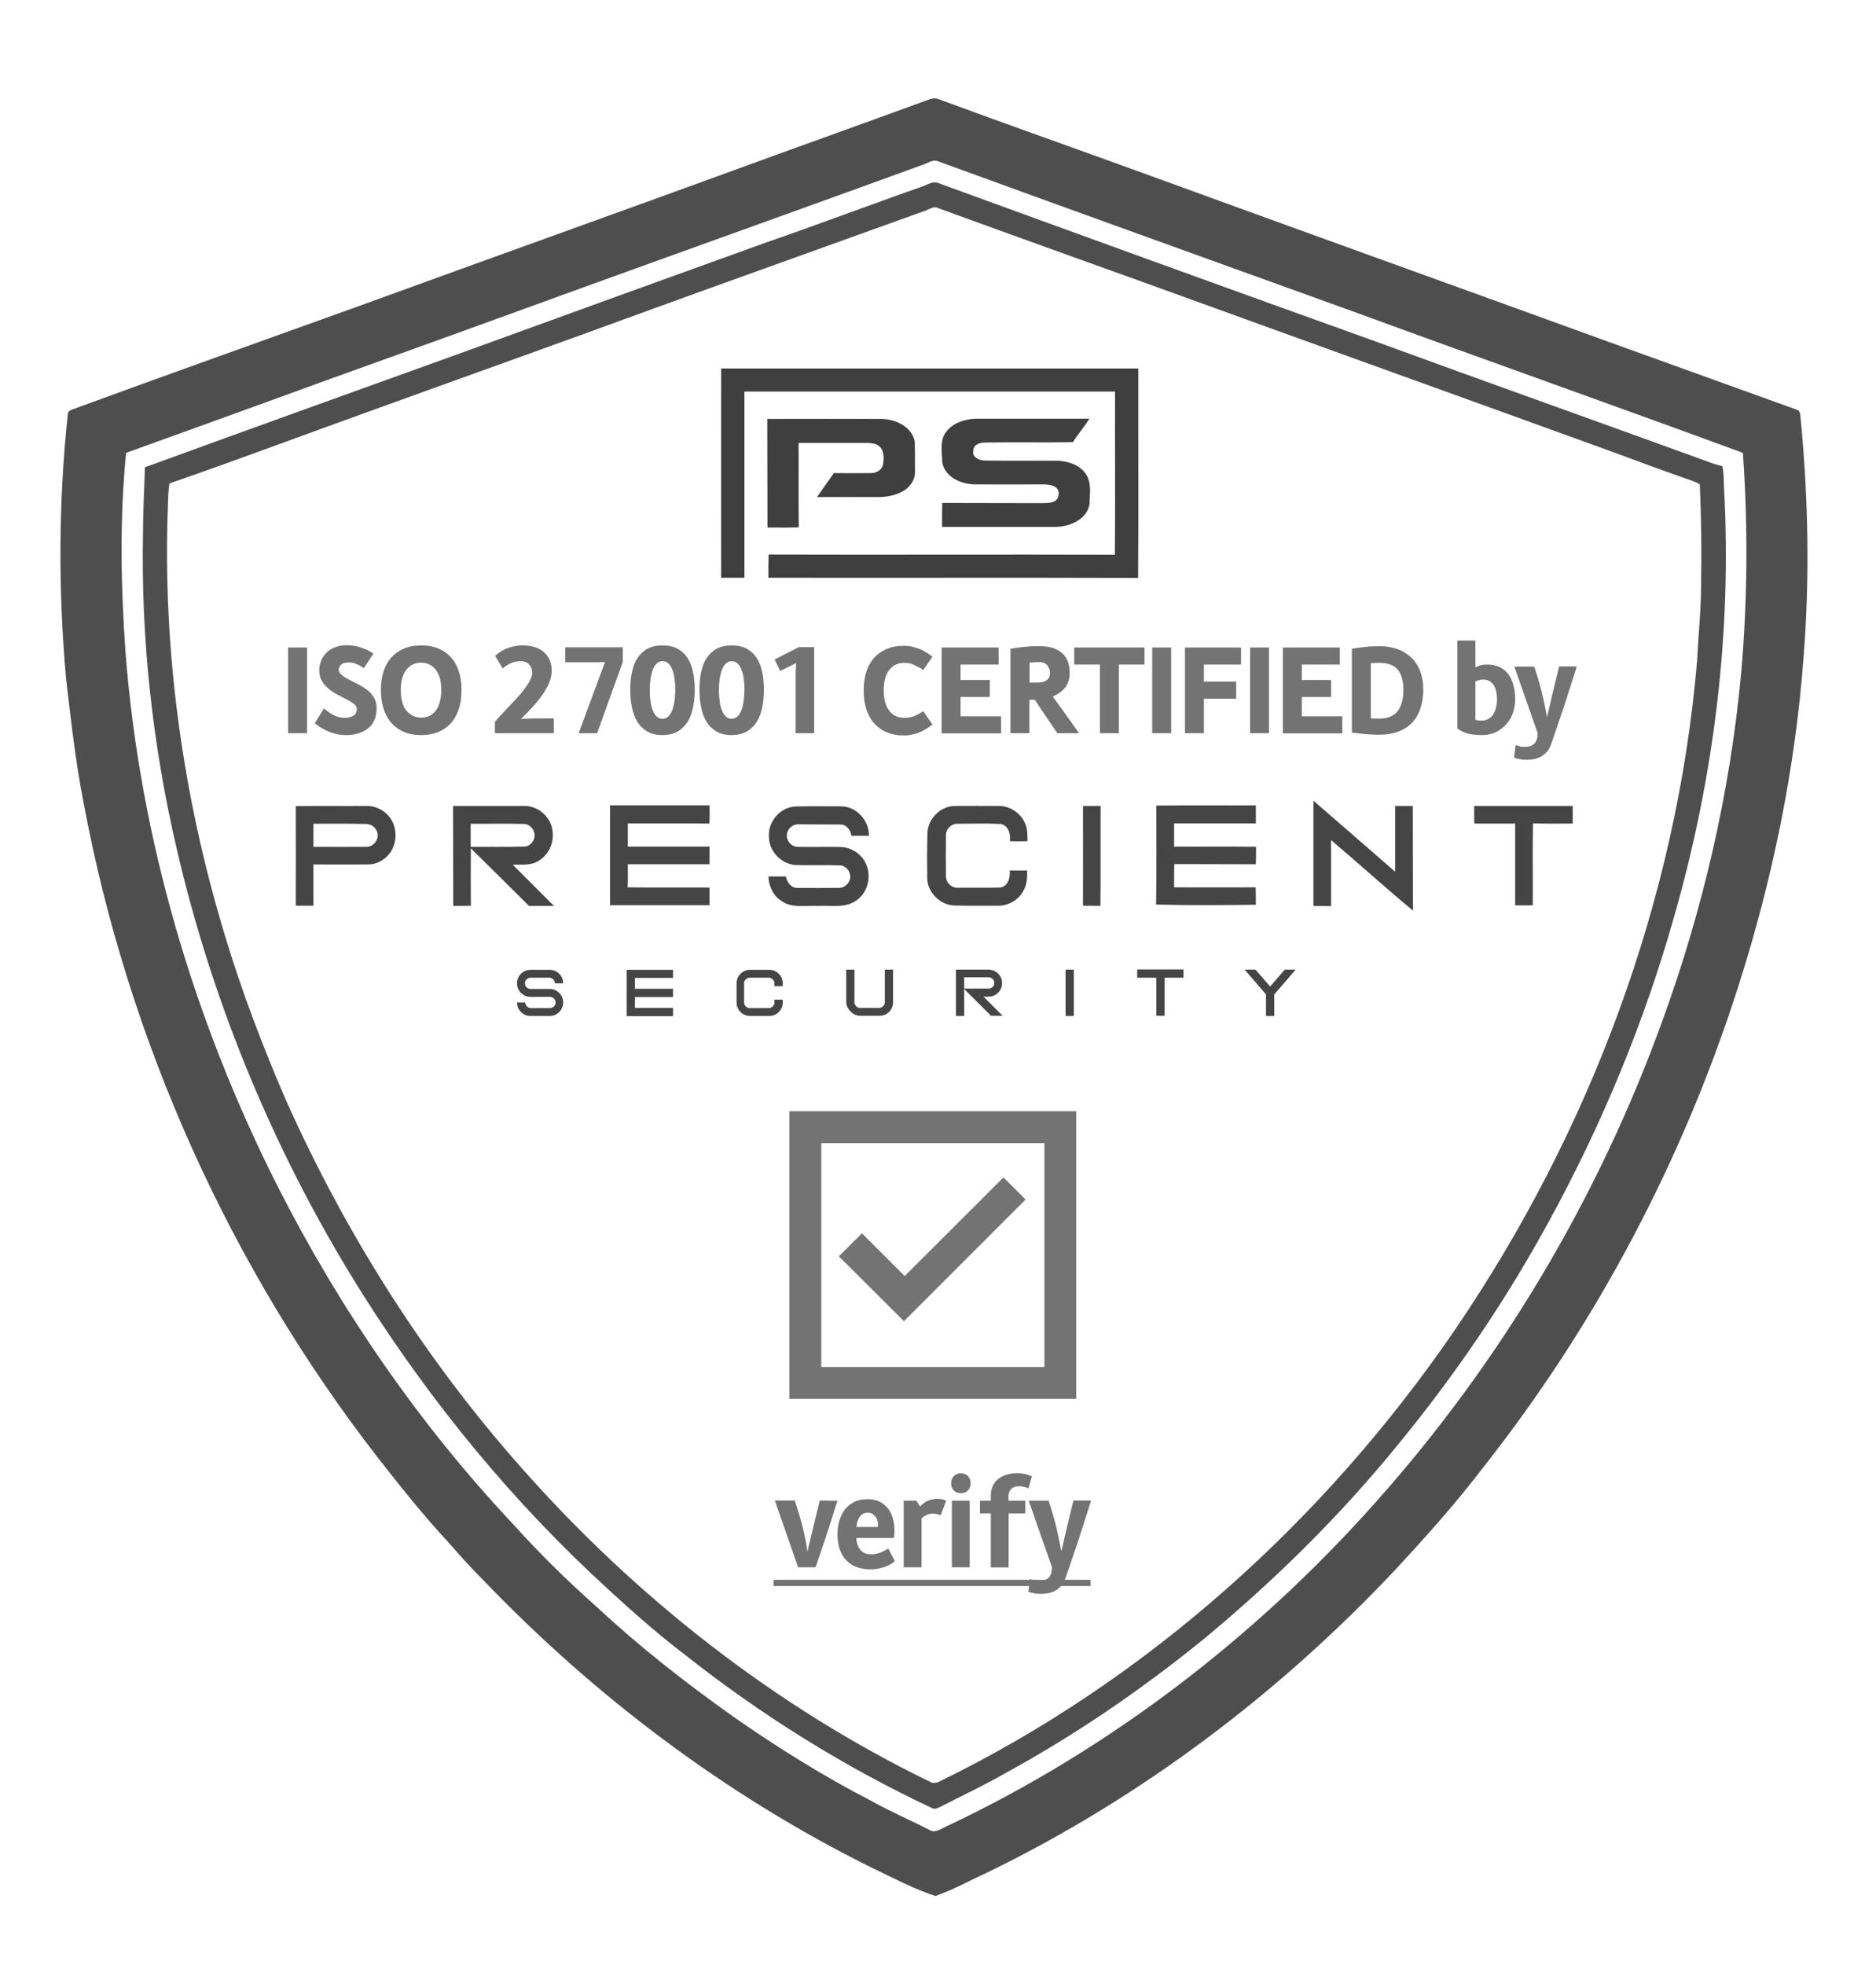 <svg width="296" height="310" viewBox="0 0 296 310" fill="none" xmlns="http://www.w3.org/2000/svg">
<path d="M83.708 160.265C83.116 160.265 82.613 160.058 82.199 159.644C81.785 159.23 81.578 158.727 81.578 158.135H82.88C82.88 158.372 82.968 158.579 83.146 158.757C83.323 158.934 83.53 159.023 83.767 159.023H86.784C87.021 159.023 87.228 158.934 87.405 158.757C87.583 158.579 87.672 158.372 87.672 158.135C87.672 157.899 87.583 157.692 87.405 157.514C87.228 157.337 87.021 157.248 86.784 157.248H83.708C83.116 157.248 82.613 157.041 82.199 156.627C81.785 156.213 81.578 155.71 81.578 155.118C81.578 154.527 81.785 154.024 82.199 153.61C82.613 153.195 83.116 152.988 83.708 152.988H86.725C87.317 152.988 87.82 153.195 88.234 153.61C88.648 154.024 88.855 154.527 88.855 155.118H87.553C87.553 154.882 87.465 154.674 87.287 154.497C87.11 154.32 86.903 154.231 86.666 154.231H83.708C83.471 154.231 83.264 154.32 83.087 154.497C82.909 154.674 82.82 154.882 82.82 155.118C82.82 155.355 82.909 155.562 83.087 155.739C83.264 155.917 83.471 156.006 83.708 156.006H86.725C87.317 156.006 87.82 156.213 88.234 156.627C88.648 157.041 88.855 157.544 88.855 158.135C88.855 158.727 88.648 159.23 88.234 159.644C87.82 160.058 87.317 160.265 86.725 160.265H83.708Z" fill="#454545"/>
<path d="M106.189 152.959V154.261H100.184V155.976H106.189V157.278H100.184V158.993H106.189V160.295H98.883V152.989H106.189V152.959Z" fill="#454545"/>
<path d="M123.495 155.118V155.562H122.194V155.118C122.194 154.882 122.105 154.674 121.928 154.497C121.75 154.32 121.543 154.231 121.307 154.231H118.289C118.053 154.231 117.846 154.32 117.668 154.497C117.491 154.674 117.402 154.882 117.402 155.118V158.135C117.402 158.372 117.491 158.579 117.668 158.757C117.846 158.934 118.053 159.023 118.289 159.023H121.307C121.543 159.023 121.75 158.934 121.928 158.757C122.105 158.579 122.194 158.372 122.194 158.135V157.692H123.495V158.135C123.495 158.727 123.288 159.23 122.874 159.644C122.46 160.058 121.957 160.265 121.366 160.265H118.349C117.757 160.265 117.254 160.058 116.84 159.644C116.426 159.23 116.219 158.727 116.219 158.135V155.118C116.219 154.527 116.426 154.024 116.84 153.61C117.254 153.195 117.757 152.988 118.349 152.988H121.366C121.957 152.988 122.46 153.195 122.874 153.61C123.288 153.994 123.495 154.497 123.495 155.118Z" fill="#454545"/>
<path d="M133.516 158.106V152.959H134.817V158.106C134.817 158.343 134.906 158.55 135.083 158.727C135.261 158.905 135.468 158.993 135.705 158.993H138.722C138.958 158.993 139.165 158.905 139.343 158.727C139.52 158.55 139.609 158.343 139.609 158.106V152.959H140.911V158.106C140.911 158.698 140.704 159.2 140.289 159.615C139.875 160.029 139.373 160.236 138.781 160.236H135.764C135.172 160.236 134.669 160.029 134.255 159.615C133.841 159.2 133.516 158.698 133.516 158.106Z" fill="#454545"/>
<path d="M152.13 156.006V160.265H150.828V152.959H155.975C156.567 152.959 157.07 153.166 157.484 153.58C157.898 153.994 158.105 154.497 158.105 155.089C158.105 155.68 157.898 156.183 157.484 156.597C157.07 157.011 156.567 157.219 155.975 157.219H155.176L158.194 160.236H156.36L152.13 156.006ZM152.13 154.231V155.947H156.005C156.241 155.947 156.448 155.858 156.626 155.68C156.803 155.503 156.892 155.296 156.892 155.059C156.892 154.823 156.803 154.615 156.626 154.438C156.448 154.261 156.241 154.172 156.005 154.172H152.13V154.231Z" fill="#454545"/>
<path d="M169.434 160.265H168.133V152.959H169.434V160.265Z" fill="#454545"/>
<path d="M183.748 154.231V160.236H182.447V154.231H179.43V152.929H186.736V154.231H183.748Z" fill="#454545"/>
<path d="M201.056 156.864V160.265H199.755V156.864L196.383 152.959H198.098L200.406 155.621L202.713 152.959H204.429L201.056 156.864Z" fill="#454545"/>
<path d="M45.461 115.658V102.14H48.449V115.658H45.461Z" fill="#737373"/>
<path d="M54.663 115.954C54.042 115.954 53.45 115.895 52.918 115.747C52.385 115.599 51.912 115.451 51.498 115.244C51.084 115.037 50.699 114.83 50.404 114.623C50.108 114.416 49.842 114.239 49.664 114.091L51.114 111.754C51.705 112.257 52.267 112.641 52.77 112.878C53.302 113.115 53.805 113.233 54.338 113.233C54.545 113.233 54.781 113.203 54.989 113.174C55.225 113.144 55.432 113.085 55.639 112.967C55.846 112.878 55.994 112.73 56.112 112.553C56.231 112.375 56.29 112.138 56.29 111.843C56.29 111.547 56.142 111.281 55.846 111.044C55.55 110.807 55.166 110.571 54.752 110.364C54.308 110.127 53.835 109.89 53.332 109.624C52.829 109.358 52.326 109.062 51.912 108.707C51.468 108.352 51.114 107.938 50.818 107.465C50.522 106.992 50.374 106.429 50.374 105.749C50.374 105.217 50.463 104.714 50.67 104.241C50.847 103.767 51.143 103.324 51.498 102.969C51.853 102.614 52.326 102.318 52.859 102.111C53.391 101.904 54.012 101.785 54.722 101.785C55.462 101.785 56.172 101.904 56.852 102.111C57.532 102.318 58.213 102.643 58.923 103.087L57.414 105.394C57.059 105.158 56.763 105.01 56.497 104.862C56.231 104.743 55.994 104.655 55.787 104.596C55.58 104.536 55.403 104.507 55.284 104.507C55.136 104.507 55.048 104.507 54.989 104.507C54.426 104.507 54.042 104.625 53.805 104.862C53.569 105.098 53.45 105.335 53.45 105.601C53.45 105.927 53.598 106.222 53.894 106.459C54.19 106.696 54.574 106.962 54.989 107.169C55.432 107.406 55.906 107.642 56.438 107.908C56.97 108.175 57.444 108.471 57.887 108.796C58.331 109.121 58.686 109.535 58.982 110.009C59.278 110.482 59.425 111.044 59.425 111.695C59.425 113.055 59.011 114.12 58.154 114.83C57.237 115.57 56.083 115.954 54.663 115.954Z" fill="#737373"/>
<path d="M66.461 115.954C65.396 115.954 64.45 115.777 63.651 115.422C62.852 115.067 62.202 114.564 61.669 113.943C61.137 113.321 60.752 112.552 60.486 111.695C60.22 110.837 60.102 109.861 60.102 108.855C60.102 107.82 60.22 106.873 60.486 106.015C60.752 105.157 61.137 104.418 61.669 103.797C62.202 103.176 62.852 102.702 63.651 102.347C64.45 101.992 65.396 101.815 66.461 101.815C67.526 101.815 68.473 101.992 69.271 102.347C70.07 102.702 70.721 103.176 71.253 103.797C71.786 104.418 72.17 105.157 72.436 106.015C72.703 106.873 72.821 107.82 72.821 108.855C72.821 109.89 72.703 110.837 72.436 111.695C72.17 112.552 71.786 113.321 71.253 113.943C70.721 114.564 70.07 115.067 69.271 115.422C68.443 115.777 67.526 115.954 66.461 115.954ZM66.461 113.203C66.935 113.203 67.349 113.114 67.733 112.937C68.118 112.759 68.473 112.493 68.739 112.109C69.035 111.754 69.242 111.28 69.39 110.748C69.538 110.216 69.626 109.565 69.626 108.825C69.626 107.435 69.331 106.37 68.739 105.631C68.147 104.891 67.378 104.536 66.432 104.536C65.485 104.536 64.716 104.891 64.124 105.631C63.533 106.37 63.237 107.405 63.237 108.825C63.237 110.275 63.533 111.369 64.124 112.109C64.746 112.819 65.515 113.203 66.461 113.203Z" fill="#737373"/>
<path d="M78.086 113.854C78.825 112.996 79.565 112.227 80.275 111.488C80.985 110.748 81.606 110.068 82.168 109.417C82.7 108.766 83.144 108.175 83.469 107.613C83.795 107.05 83.972 106.548 83.972 106.104C83.972 105.601 83.825 105.187 83.499 104.832C83.203 104.477 82.7 104.3 82.079 104.3C81.606 104.3 81.133 104.388 80.659 104.595C80.186 104.802 79.742 105.069 79.328 105.453L78.115 103.442C78.825 102.85 79.506 102.436 80.216 102.199C80.926 101.963 81.636 101.815 82.375 101.815C83.913 101.815 85.067 102.17 85.865 102.909C86.664 103.649 87.049 104.625 87.049 105.838C87.049 106.459 86.901 107.08 86.635 107.731C86.368 108.352 86.013 109.003 85.57 109.624C85.126 110.245 84.623 110.896 84.031 111.517C83.44 112.138 82.848 112.789 82.198 113.41C82.552 113.381 82.967 113.351 83.351 113.351C83.765 113.351 84.179 113.321 84.594 113.321H87.374V115.658H78.086V113.854Z" fill="#737373"/>
<path d="M89.209 102.111H98.261V104.448L94.208 115.658H91.309L95.451 104.448C94.977 104.448 94.504 104.477 94.001 104.477C93.498 104.477 92.966 104.477 92.374 104.477H91.428H89.18V102.111H89.209Z" fill="#737373"/>
<path d="M104.533 115.954C103.587 115.954 102.788 115.777 102.137 115.392C101.486 115.008 100.954 114.505 100.569 113.854C100.155 113.203 99.889 112.464 99.712 111.576C99.534 110.718 99.445 109.772 99.445 108.796C99.445 107.82 99.534 106.873 99.712 106.045C99.889 105.187 100.155 104.447 100.569 103.826C100.983 103.205 101.486 102.702 102.137 102.347C102.788 101.992 103.587 101.815 104.533 101.815C105.48 101.815 106.278 101.992 106.929 102.347C107.58 102.702 108.112 103.205 108.497 103.826C108.911 104.447 109.177 105.187 109.355 106.045C109.532 106.903 109.621 107.82 109.621 108.796C109.621 109.772 109.532 110.718 109.355 111.576C109.177 112.434 108.911 113.203 108.497 113.854C108.083 114.505 107.58 115.008 106.929 115.392C106.308 115.747 105.48 115.954 104.533 115.954ZM104.533 113.381C104.888 113.381 105.184 113.262 105.45 113.026C105.687 112.789 105.894 112.464 106.071 112.05C106.219 111.635 106.337 111.162 106.426 110.6C106.485 110.038 106.545 109.446 106.545 108.766C106.545 108.175 106.515 107.613 106.426 107.051C106.367 106.518 106.249 106.045 106.071 105.631C105.923 105.217 105.716 104.891 105.45 104.655C105.213 104.418 104.888 104.3 104.533 104.3C104.178 104.3 103.882 104.418 103.616 104.655C103.379 104.891 103.172 105.217 102.995 105.631C102.847 106.045 102.729 106.518 102.64 107.051C102.581 107.583 102.522 108.145 102.522 108.766C102.522 109.417 102.551 110.038 102.64 110.6C102.699 111.162 102.817 111.635 102.995 112.05C103.143 112.464 103.35 112.789 103.616 113.026C103.882 113.292 104.178 113.381 104.533 113.381Z" fill="#737373"/>
<path d="M115.447 115.954C114.501 115.954 113.702 115.777 113.051 115.392C112.4 115.008 111.868 114.505 111.483 113.854C111.069 113.203 110.803 112.464 110.626 111.576C110.448 110.718 110.359 109.772 110.359 108.796C110.359 107.82 110.448 106.873 110.626 106.045C110.803 105.187 111.069 104.447 111.483 103.826C111.898 103.205 112.4 102.702 113.051 102.347C113.702 101.992 114.501 101.815 115.447 101.815C116.394 101.815 117.192 101.992 117.843 102.347C118.494 102.702 119.026 103.205 119.411 103.826C119.825 104.447 120.091 105.187 120.269 106.045C120.446 106.903 120.535 107.82 120.535 108.796C120.535 109.772 120.446 110.718 120.269 111.576C120.091 112.434 119.825 113.203 119.411 113.854C118.997 114.505 118.494 115.008 117.843 115.392C117.192 115.747 116.394 115.954 115.447 115.954ZM115.447 113.381C115.802 113.381 116.098 113.262 116.364 113.026C116.601 112.789 116.808 112.464 116.985 112.05C117.133 111.635 117.252 111.162 117.34 110.6C117.399 110.038 117.459 109.446 117.459 108.766C117.459 108.175 117.429 107.613 117.34 107.051C117.281 106.518 117.163 106.045 116.985 105.631C116.837 105.217 116.63 104.891 116.364 104.655C116.128 104.418 115.802 104.3 115.447 104.3C115.092 104.3 114.796 104.418 114.53 104.655C114.294 104.891 114.086 105.217 113.909 105.631C113.761 106.045 113.643 106.518 113.554 107.051C113.495 107.583 113.436 108.145 113.436 108.766C113.436 109.417 113.465 110.038 113.554 110.6C113.613 111.162 113.732 111.635 113.909 112.05C114.057 112.464 114.264 112.789 114.53 113.026C114.796 113.292 115.092 113.381 115.447 113.381Z" fill="#737373"/>
<path d="M125.532 113.322V106.725C125.532 106.341 125.532 105.956 125.561 105.601C125.591 105.246 125.591 104.891 125.62 104.595L123.106 105.838L122.219 104.033L126.035 102.081H128.46V113.322V115.658H125.532V113.322Z" fill="#737373"/>
<path d="M142.633 104.566C141.687 104.566 140.918 104.921 140.326 105.66C139.734 106.4 139.439 107.435 139.439 108.855C139.439 110.304 139.734 111.399 140.326 112.138C140.918 112.878 141.687 113.233 142.633 113.233C143.343 113.233 143.935 113.115 144.438 112.878C144.94 112.641 145.355 112.405 145.68 112.198L147.129 114.298C146.893 114.475 146.626 114.653 146.331 114.86C146.035 115.067 145.68 115.244 145.325 115.422C144.94 115.599 144.526 115.747 144.083 115.836C143.639 115.954 143.136 116.013 142.633 116.013C141.568 116.013 140.622 115.836 139.823 115.481C139.024 115.126 138.374 114.623 137.841 114.002C137.309 113.381 136.924 112.612 136.658 111.754C136.392 110.896 136.273 109.92 136.273 108.914C136.273 107.879 136.392 106.932 136.658 106.075C136.924 105.217 137.309 104.477 137.841 103.856C138.374 103.235 139.024 102.762 139.823 102.407C140.622 102.052 141.568 101.874 142.633 101.874C143.166 101.874 143.639 101.933 144.083 102.052C144.526 102.17 144.94 102.318 145.325 102.466C145.709 102.643 146.035 102.821 146.331 103.028C146.626 103.235 146.893 103.412 147.129 103.59L145.68 105.69C145.355 105.453 144.94 105.246 144.438 105.01C143.935 104.684 143.343 104.566 142.633 104.566Z" fill="#737373"/>
<path d="M148.57 115.658V102.14H157.563V104.832H151.558V107.258H156.172V109.949H151.558V112.996H157.947V115.688H148.57V115.658Z" fill="#737373"/>
<path d="M170.256 115.658H166.825L164.636 112.434C164.399 112.109 164.192 111.783 163.955 111.428C163.719 111.073 163.512 110.719 163.275 110.393H162.417V115.658H159.43V102.347C159.844 102.259 160.288 102.199 160.761 102.14C161.175 102.081 161.678 102.052 162.21 101.992C162.743 101.933 163.364 101.933 164.015 101.933C164.843 101.933 165.553 102.022 166.174 102.229C166.766 102.436 167.268 102.732 167.653 103.087C168.038 103.442 168.333 103.915 168.511 104.418C168.688 104.95 168.777 105.512 168.777 106.163C168.777 107.08 168.54 107.849 168.038 108.47C167.535 109.092 166.884 109.565 166.085 109.861C166.322 110.157 166.529 110.452 166.736 110.748C166.913 110.985 167.121 111.251 167.298 111.517C167.505 111.783 167.683 112.05 167.83 112.257L170.256 115.658ZM163.837 107.672C164.429 107.672 164.872 107.524 165.198 107.258C165.523 106.991 165.671 106.607 165.671 106.163C165.671 105.719 165.523 105.335 165.257 104.98C164.991 104.625 164.547 104.448 163.985 104.448C163.689 104.448 163.393 104.448 163.157 104.477C162.92 104.477 162.684 104.507 162.447 104.536V107.672H163.837Z" fill="#737373"/>
<path d="M173.545 115.658V104.832H169.492V102.14H180.585V104.832H176.532V115.658H173.545Z" fill="#737373"/>
<path d="M181.797 115.658V102.14H184.784V115.658H181.797Z" fill="#737373"/>
<path d="M186.969 115.658V102.14H195.813V104.832H189.956V107.524H195.044V110.216H189.956V115.658H186.969Z" fill="#737373"/>
<path d="M197.242 115.658V102.14H200.23V115.658H197.242Z" fill="#737373"/>
<path d="M202.414 115.658V102.14H211.406V104.832H205.402V107.258H210.016V109.949H205.402V112.996H211.791V115.688H202.414V115.658Z" fill="#737373"/>
<path d="M213.297 102.347C213.711 102.259 214.155 102.199 214.628 102.14C215.042 102.081 215.515 102.052 216.018 101.992C216.551 101.963 217.083 101.933 217.645 101.933C218.74 101.933 219.745 102.111 220.603 102.436C221.461 102.761 222.171 103.235 222.792 103.826C223.384 104.448 223.827 105.157 224.123 105.986C224.419 106.814 224.567 107.761 224.567 108.796C224.567 109.831 224.419 110.778 224.153 111.636C223.887 112.493 223.472 113.262 222.91 113.884C222.348 114.505 221.638 115.008 220.751 115.363C219.864 115.718 218.828 115.895 217.645 115.895C217.083 115.895 216.521 115.865 216.018 115.836C215.486 115.806 215.042 115.777 214.628 115.718C214.155 115.658 213.711 115.599 213.297 115.57V102.347ZM217.675 104.566C217.201 104.566 216.728 104.595 216.284 104.625V113.322C216.521 113.322 216.758 113.351 216.994 113.351C217.201 113.351 217.438 113.351 217.675 113.351C218.947 113.351 219.893 112.967 220.514 112.198C221.106 111.428 221.431 110.304 221.431 108.825C221.431 107.435 221.136 106.37 220.544 105.631C219.923 104.921 218.976 104.566 217.675 104.566Z" fill="#737373"/>
<path d="M232.793 101.016V105.276C233.029 105.157 233.266 105.039 233.591 104.95C233.887 104.862 234.272 104.832 234.686 104.832C235.425 104.832 236.076 104.98 236.638 105.246C237.2 105.512 237.644 105.897 237.999 106.37C238.354 106.844 238.62 107.435 238.798 108.115C238.975 108.796 239.064 109.535 239.064 110.334C239.064 111.073 238.945 111.783 238.709 112.464C238.472 113.144 238.117 113.736 237.674 114.239C237.23 114.741 236.668 115.156 236.047 115.481C235.396 115.777 234.686 115.954 233.858 115.954C232.882 115.954 232.083 115.865 231.491 115.688C230.9 115.511 230.397 115.244 229.953 114.919V101.046H232.793V101.016ZM236.195 110.364C236.195 109.269 235.987 108.47 235.603 107.968C235.218 107.465 234.716 107.198 234.065 107.198C233.799 107.198 233.562 107.228 233.355 107.287C233.148 107.346 232.941 107.406 232.793 107.494V113.558C232.941 113.588 233.089 113.617 233.237 113.647C233.384 113.647 233.562 113.677 233.739 113.677C234.479 113.677 235.1 113.381 235.544 112.789C235.958 112.138 236.195 111.34 236.195 110.364Z" fill="#737373"/>
<path d="M238.942 105.157H242.077L242.255 105.69C242.758 107.258 243.172 108.707 243.438 109.949C243.734 111.221 243.941 112.286 244.089 113.144C244.266 112.345 244.503 111.34 244.799 110.097C245.095 108.855 245.479 107.317 245.923 105.453L246.012 105.128H248.792C248.23 106.873 247.727 108.47 247.254 109.949C246.781 111.428 246.367 112.7 245.982 113.765C245.538 115.037 245.154 116.191 244.799 117.226C244.621 117.759 244.414 118.202 244.119 118.528C243.823 118.883 243.527 119.149 243.172 119.326C242.817 119.533 242.462 119.652 242.077 119.74C241.693 119.8 241.308 119.859 240.953 119.859C240.451 119.859 240.036 119.829 239.711 119.74C239.386 119.681 239.09 119.593 238.883 119.504L239.149 117.522C239.415 117.64 239.652 117.699 239.859 117.759C240.066 117.818 240.273 117.818 240.48 117.818C240.983 117.818 241.368 117.759 241.663 117.611C241.959 117.463 242.166 117.285 242.285 117.049C242.432 116.812 242.521 116.575 242.551 116.339C242.58 116.102 242.61 115.865 242.61 115.629L238.942 105.157Z" fill="#737373"/>
<path d="M132.138 236.73C131.576 238.475 131.102 239.984 130.688 241.285C130.274 242.587 129.889 243.681 129.594 244.569C129.239 245.604 128.943 246.491 128.677 247.231H125.926L122.258 236.7H125.393L125.571 237.233C126.074 238.801 126.488 240.22 126.784 241.492C127.079 242.764 127.286 243.859 127.405 244.776C127.582 243.947 127.848 242.883 128.144 241.64C128.44 240.368 128.825 238.83 129.268 237.026L129.357 236.7L132.138 236.73Z" fill="#737373"/>
<path d="M135.099 242.557C135.217 244.302 136.016 245.19 137.465 245.19C137.938 245.19 138.382 245.101 138.796 244.953C139.21 244.805 139.684 244.569 140.157 244.273L141.192 246.255C140.689 246.698 140.098 247.024 139.417 247.231C138.767 247.438 138.057 247.556 137.288 247.556C136.548 247.556 135.897 247.438 135.247 247.231C134.625 247.024 134.063 246.669 133.62 246.225C133.146 245.781 132.791 245.19 132.525 244.48C132.259 243.77 132.141 242.942 132.141 241.966C132.141 241.344 132.229 240.723 132.377 240.072C132.555 239.422 132.821 238.83 133.176 238.298C133.531 237.765 134.034 237.322 134.655 236.996C135.247 236.641 136.016 236.493 136.903 236.493C137.702 236.493 138.382 236.641 138.944 236.967C139.477 237.262 139.92 237.676 140.246 238.15C140.571 238.623 140.808 239.156 140.926 239.718C141.074 240.309 141.133 240.871 141.133 241.404C141.133 241.64 141.133 241.847 141.103 242.054C141.103 242.261 141.074 242.468 141.044 242.616H135.099V242.557ZM136.962 238.623C136.4 238.623 135.986 238.83 135.69 239.215C135.394 239.599 135.217 240.161 135.128 240.871H138.5C138.5 240.812 138.53 240.753 138.53 240.694C138.53 240.635 138.53 240.575 138.53 240.546C138.53 239.954 138.382 239.481 138.057 239.155C137.731 238.771 137.376 238.623 136.962 238.623Z" fill="#737373"/>
<path d="M148.413 239.037C148.058 238.86 147.615 238.771 147.171 238.771C146.816 238.771 146.52 238.83 146.224 238.978C145.928 239.126 145.633 239.303 145.396 239.511V247.231H142.586V236.73H144.597L145.159 237.647C145.307 237.499 145.455 237.351 145.633 237.203C145.81 237.055 145.988 236.937 146.224 236.819C146.431 236.7 146.698 236.612 146.964 236.553C147.26 236.493 147.585 236.434 147.94 236.434C148.147 236.434 148.354 236.464 148.591 236.493C148.827 236.553 149.064 236.612 149.301 236.73L148.413 239.037Z" fill="#737373"/>
<path d="M153.147 233.979C153.147 234.423 152.999 234.807 152.733 235.103C152.466 235.399 152.082 235.547 151.608 235.547C151.135 235.547 150.751 235.399 150.484 235.103C150.189 234.807 150.07 234.423 150.07 233.979C150.07 233.506 150.218 233.151 150.484 232.855C150.78 232.559 151.135 232.411 151.608 232.411C152.082 232.411 152.466 232.559 152.733 232.855C152.999 233.151 153.147 233.506 153.147 233.979ZM152.999 236.73V247.231H150.189V236.73H152.999Z" fill="#737373"/>
<path d="M161.776 238.741H159.143V247.261H156.333V238.741H154.617V236.73H156.333V235.902C156.333 235.221 156.481 234.659 156.747 234.186C157.013 233.742 157.339 233.358 157.753 233.121C158.167 232.855 158.611 232.678 159.084 232.559C159.557 232.441 160.03 232.382 160.474 232.382C160.947 232.382 161.361 232.441 161.746 232.53C162.131 232.618 162.486 232.737 162.811 232.885L162.278 234.778C162.071 234.689 161.835 234.6 161.598 234.541C161.361 234.482 161.095 234.452 160.799 234.452C160.237 234.452 159.823 234.6 159.527 234.896C159.261 235.192 159.113 235.636 159.113 236.168V236.73H161.776V238.741Z" fill="#737373"/>
<path d="M162.309 236.73H165.445L165.622 237.262C166.125 238.83 166.539 240.28 166.805 241.522C167.101 242.794 167.308 243.859 167.456 244.717C167.634 243.918 167.87 242.912 168.166 241.67C168.462 240.427 168.846 238.889 169.29 237.026L169.379 236.7H172.159C171.597 238.446 171.094 240.043 170.621 241.522C170.148 243.001 169.734 244.273 169.349 245.338C168.906 246.61 168.521 247.763 168.166 248.799C167.989 249.331 167.781 249.775 167.486 250.1C167.19 250.455 166.894 250.721 166.539 250.899C166.184 251.106 165.829 251.224 165.445 251.313C165.06 251.372 164.676 251.431 164.321 251.431C163.818 251.431 163.404 251.402 163.078 251.313C162.753 251.254 162.457 251.165 162.25 251.076L162.516 249.094C162.782 249.213 163.019 249.272 163.226 249.331C163.433 249.39 163.64 249.39 163.847 249.39C164.35 249.39 164.735 249.331 165.031 249.183C165.326 249.035 165.533 248.858 165.652 248.621C165.8 248.384 165.888 248.148 165.918 247.911C165.948 247.675 165.977 247.438 165.977 247.201L162.309 236.73Z" fill="#737373"/>
<path d="M122.055 250.189V249.213H172.075V250.189H122.055Z" fill="#737373"/>
<path d="M146.469 15.737C147.001 15.53 147.622 15.411 148.184 15.678C158.922 19.641 169.689 23.428 180.427 27.332C204.83 36.236 229.293 45.021 253.726 53.895C263.754 57.504 273.752 61.113 283.75 64.722C284.194 65.224 284.046 65.964 284.164 66.585C285.318 78.861 285.554 91.255 284.578 103.56C283.277 121.249 279.668 138.761 274.255 155.651C265.529 182.983 251.922 208.747 234.174 231.287C229.855 236.967 225.093 242.291 220.241 247.527C201.843 267.109 180.012 283.615 155.757 295.388C153.035 296.63 150.403 298.109 147.593 299.085C144.102 297.961 140.848 296.186 137.535 294.618C114.552 283.23 93.757 267.553 76.038 249.035C74.086 247.113 72.311 245.072 70.507 243.031C66.661 238.889 63.141 234.423 59.651 229.986C36.253 199.844 20.161 164.081 13.18 126.574C11.909 120.125 11.199 113.617 10.43 107.11C9.187 93.237 9.217 79.216 10.696 65.372C10.666 64.929 11.051 64.751 11.376 64.603C26.284 59.131 41.222 53.836 56.16 48.452C78.493 40.318 100.856 32.331 123.189 24.167C130.939 21.357 138.719 18.576 146.469 15.737ZM145.729 25.942C127.715 32.509 109.641 38.957 91.597 45.494C78.286 50.346 64.946 55.167 51.575 59.959C41.015 63.804 30.455 67.65 19.895 71.436C18.86 81.908 19.067 92.468 19.806 102.939C22.084 132.253 30.574 160.975 43.825 187.183C53.676 206.558 66.129 224.661 81.008 240.487C85.119 245.042 89.497 249.361 94.112 253.443C100.826 259.714 108.103 265.393 115.587 270.718C122.657 275.658 129.992 280.242 137.654 284.177C140.641 285.863 143.836 287.194 146.883 288.791C147.829 289.087 148.717 288.347 149.575 287.992C175.191 275.865 198.116 258.235 216.958 237.085C236.747 214.929 252.218 188.929 262.304 161.005C268.694 143.434 272.953 125.065 274.699 106.459C275.734 94.805 275.823 83.091 274.994 71.436C254.821 64.012 234.558 56.853 214.385 49.458C192.229 41.442 170.044 33.485 147.918 25.41C147.149 25.143 146.409 25.735 145.729 25.942Z" fill="#4E4E4E"/>
<path d="M145.501 29.432C146.359 29.137 147.247 28.456 148.193 28.93C171.059 37.271 193.954 45.583 216.878 53.806C234.508 60.255 252.227 66.555 269.886 72.974C270.507 73.211 271.128 73.388 271.749 73.536C272.016 74.631 271.956 75.755 272.016 76.849C273.288 99.656 270.448 122.639 264.147 144.588C259.444 161.271 252.759 177.363 244.447 192.567C237.614 205.138 229.509 217.03 220.428 228.063C211.347 239.215 201.023 249.361 189.96 258.531C180.14 266.517 169.639 273.705 158.517 279.769C155.204 281.662 151.743 283.289 148.341 285.034C147.956 285.212 147.513 285.449 147.099 285.242C133.196 278.704 120.092 270.54 108.053 261.015C103.882 257.85 99.948 254.36 96.073 250.81C81.105 237.174 68.149 221.408 57.323 204.31C43.686 182.717 33.659 158.816 27.891 133.939C24.075 117.552 22.211 100.721 22.566 83.919C22.566 80.517 22.773 77.116 22.862 73.714C39.693 67.561 56.583 61.527 73.444 55.433C89.269 49.665 105.065 43.956 120.891 38.247C129.143 35.408 137.278 32.302 145.501 29.432ZM146.122 33.189C131.865 38.336 117.578 43.424 103.32 48.6C89.062 53.836 74.746 58.924 60.458 64.1C49.218 68.123 38.037 72.353 26.737 76.258C26.559 77.352 26.53 78.476 26.5 79.571C25.613 102.466 28.808 125.479 35.434 147.398C38.125 156.361 41.468 165.146 45.195 173.724C54.542 194.578 66.877 214.131 82.052 231.287C100.214 251.905 122.281 269.239 147.039 281.219C147.394 281.278 147.749 281.248 148.075 281.1C180.968 265.097 209.01 239.836 229.598 209.723C250.836 178.546 264.532 142.074 267.756 104.418C267.963 100.277 268.407 96.165 268.407 91.994C268.496 86.788 268.436 81.582 268.2 76.406C267.815 76.139 267.401 76.021 266.987 75.844C262.846 74.394 258.705 72.886 254.593 71.347C230.81 62.71 206.969 54.161 183.186 45.524C171.443 41.294 159.7 37.094 147.956 32.804C147.306 32.479 146.684 32.982 146.122 33.189Z" fill="#4E4E4E"/>
<path d="M164.784 180.321V215.639H129.583V180.321H164.784ZM169.812 175.292H124.555V220.668H169.812V175.292Z" fill="#737373"/>
<path d="M158.331 185.734L142.742 201.293L135.998 194.549L132.359 198.187L139.133 204.931L142.624 208.422L161.821 189.224L158.331 185.734Z" fill="#737373"/>
<path d="M113.787 58.125C135.735 58.125 157.654 58.125 179.602 58.125C179.573 69.129 179.662 80.133 179.573 91.166C160.139 91.107 140.675 91.166 121.241 91.136C121.241 89.894 121.241 88.681 121.27 87.469C139.492 87.528 157.713 87.439 175.905 87.498C175.994 78.92 175.905 70.342 175.934 61.763C156.441 61.763 136.948 61.763 117.455 61.763C117.455 71.555 117.455 81.346 117.455 91.136C116.242 91.136 114.999 91.136 113.787 91.136C113.787 80.133 113.757 69.129 113.787 58.125Z" fill="#3F3F3F"/>
<path d="M149.258 68.153C150.323 66.703 152.217 66.112 153.962 66.053C159.937 66.053 165.912 66.053 171.887 66.053C171.089 67.325 170.083 68.478 169.284 69.75C164.67 69.839 160.085 69.721 155.47 69.809C154.672 69.809 153.607 70.076 153.577 71.052C153.311 72.176 154.583 72.678 155.5 72.649C159.316 72.708 163.161 72.649 166.977 72.678C168.633 72.797 170.408 73.359 171.355 74.808C172.272 76.198 171.917 77.944 171.917 79.482C171.532 81.907 168.9 83.032 166.711 83.12C160.676 83.12 154.642 83.12 148.637 83.12C148.637 81.848 148.637 80.606 148.667 79.334C153.873 79.364 159.109 79.334 164.315 79.364C164.995 79.334 165.705 79.393 166.326 79.097C167.243 78.713 167.302 77.204 166.415 76.761C165.853 76.435 165.202 76.435 164.611 76.406C160.972 76.406 157.334 76.435 153.696 76.406C151.536 76.346 148.992 75.193 148.667 72.826C148.637 71.288 148.253 69.513 149.258 68.153Z" fill="#3F3F3F"/>
<path d="M121.062 66.082C127.097 66.053 133.131 66.082 139.136 66.082C141.295 66.141 143.81 67.265 144.313 69.573C144.401 71.17 144.342 72.797 144.372 74.394C144.401 75.607 143.691 76.731 142.686 77.352C141.443 78.121 139.964 78.417 138.544 78.417C135.32 78.388 132.125 78.417 128.901 78.417C129.789 77.145 130.676 75.903 131.563 74.631C133.486 74.631 135.438 74.66 137.361 74.631C138.249 74.66 139.225 74.128 139.343 73.181C139.461 72.294 139.521 71.2 138.84 70.49C138.278 69.928 137.45 69.898 136.74 69.868C133.161 69.868 129.582 69.868 126.002 69.868C126.032 74.305 125.973 78.743 126.032 83.18C124.375 83.268 122.719 83.209 121.092 83.209C121.092 77.471 121.062 71.762 121.062 66.082Z" fill="#3F3F3F"/>
<path d="M207.234 126.307C211.553 130.034 215.842 133.791 220.131 137.518C220.131 134.057 220.131 130.596 220.131 127.136C221.048 127.136 221.965 127.136 222.912 127.136C222.941 132.638 222.912 138.139 222.941 143.641C218.564 140.033 214.363 136.187 210.015 132.519C210.015 135.98 210.015 139.471 210.015 142.931C209.098 142.931 208.151 142.931 207.234 142.902C207.234 137.341 207.234 131.839 207.234 126.307Z" fill="#454545"/>
<path d="M46.672 127.165C50.369 127.106 54.096 127.165 57.794 127.136C59.746 127.077 61.669 128.437 62.202 130.33C62.616 131.75 62.408 133.407 61.492 134.59C60.693 135.655 59.421 136.365 58.119 136.365C55.221 136.394 52.351 136.365 49.452 136.365C49.452 138.524 49.452 140.713 49.452 142.872C48.535 142.872 47.589 142.872 46.672 142.872C46.672 137.637 46.702 132.401 46.672 127.165ZM49.452 129.946C49.452 131.159 49.452 132.371 49.452 133.584C52.233 133.584 55.014 133.614 57.824 133.584C59.066 133.614 60.013 132.135 59.421 131.04C59.096 130.271 58.267 129.916 57.469 129.975C54.806 129.916 52.115 129.946 49.452 129.946Z" fill="#454545"/>
<path d="M71.484 127.136C75.3 127.136 79.087 127.136 82.902 127.136C85.062 127.195 87.043 129.029 87.191 131.218C87.428 133.052 86.481 134.974 84.855 135.862C83.671 136.572 82.222 136.365 80.891 136.394C83.05 138.583 85.239 140.713 87.398 142.902C86.097 142.902 84.766 142.902 83.464 142.902C80.418 139.885 77.371 136.838 74.294 133.821C74.265 136.838 74.265 139.855 74.294 142.872C73.377 142.902 72.431 142.902 71.514 142.902C71.484 137.637 71.514 132.371 71.484 127.136ZM74.265 129.946C74.265 131.159 74.265 132.371 74.265 133.584C77.075 133.584 79.856 133.614 82.666 133.555C83.494 133.555 84.174 132.874 84.322 132.076C84.529 131.04 83.671 129.975 82.606 129.975C79.826 129.887 77.045 129.975 74.265 129.946Z" fill="#454545"/>
<path d="M96.25 127.047C101.486 127.047 106.721 127.047 111.957 127.047C111.957 127.993 111.987 128.97 111.927 129.916C107.638 129.857 103.349 129.916 99.06 129.887C99.06 131.099 99.06 132.312 99.06 133.555C103.349 133.555 107.668 133.555 111.957 133.555C111.957 134.471 111.957 135.388 111.957 136.335C107.638 136.335 103.349 136.335 99.06 136.335C99.06 137.548 99.09 138.761 99.031 139.973C103.349 140.033 107.638 139.973 111.957 140.003C111.957 140.92 111.957 141.867 111.957 142.784C106.721 142.784 101.486 142.784 96.25 142.784C96.25 137.548 96.25 132.283 96.25 127.047Z" fill="#454545"/>
<path d="M121.331 132.105C121.094 129.709 123.047 127.313 125.502 127.224C127.868 127.165 130.264 127.195 132.631 127.195C135.086 127.165 137.156 129.413 137.097 131.839C136.18 131.839 135.263 131.839 134.346 131.839C134.198 130.981 133.607 130.064 132.631 130.064C130.442 130.034 128.282 130.064 126.093 130.034C125.176 129.946 124.289 130.656 124.171 131.543C123.993 132.519 124.792 133.555 125.798 133.584C128.075 133.643 130.353 133.555 132.601 133.614C134.257 133.643 135.855 134.649 136.565 136.128C137.57 138.11 136.979 140.772 135.115 142.044C133.34 143.316 131.063 142.784 129.022 142.902C127.099 142.813 124.881 143.316 123.224 142.074C121.952 141.245 121.301 139.737 121.242 138.258C122.159 138.258 123.076 138.258 123.993 138.258C124.171 139.145 124.792 140.062 125.768 140.062C127.927 140.092 130.116 140.062 132.276 140.062C133.133 140.121 133.932 139.471 134.11 138.642C134.346 137.666 133.577 136.572 132.571 136.513C130.205 136.424 127.839 136.542 125.502 136.453C123.313 136.305 121.361 134.324 121.331 132.105Z" fill="#454545"/>
<path d="M146.33 131.484C146.36 129.206 148.371 127.136 150.679 127.136C152.956 127.106 155.204 127.136 157.482 127.136C159.286 127.076 161.032 128.23 161.742 129.887C162.156 130.774 162.096 131.75 162.126 132.697C161.209 132.726 160.263 132.726 159.346 132.697C159.493 131.573 159.109 130.123 157.807 129.975C155.648 129.857 153.459 129.946 151.3 129.946C150.235 129.827 149.229 130.685 149.259 131.75C149.229 133.939 149.229 136.098 149.259 138.287C149.259 139.293 150.235 140.151 151.241 140.033C153.429 140.003 155.618 140.062 157.778 140.003C159.079 139.855 159.434 138.376 159.316 137.311C160.233 137.311 161.15 137.311 162.067 137.311C162.067 138.346 162.067 139.411 161.564 140.358C160.825 141.896 159.168 142.902 157.452 142.872C155.175 142.872 152.927 142.902 150.649 142.843C148.401 142.813 146.36 140.831 146.301 138.583C146.271 136.217 146.271 133.85 146.33 131.484Z" fill="#454545"/>
<path d="M170.875 127.136C171.792 127.136 172.739 127.136 173.656 127.136C173.626 132.401 173.685 137.666 173.626 142.902C172.709 142.872 171.792 142.872 170.875 142.872C170.875 137.637 170.905 132.371 170.875 127.136Z" fill="#454545"/>
<path d="M182.444 127.076C187.679 127.017 192.915 127.076 198.151 127.047C198.151 127.993 198.151 128.94 198.151 129.887C193.862 129.887 189.543 129.887 185.254 129.887C185.254 131.099 185.254 132.312 185.254 133.555C189.572 133.584 193.862 133.525 198.18 133.584C198.18 134.501 198.18 135.418 198.151 136.335C193.862 136.305 189.572 136.335 185.283 136.305C185.254 137.518 185.254 138.761 185.254 139.973C189.543 139.973 193.832 140.003 198.121 139.973C198.151 140.89 198.151 141.807 198.151 142.724C192.915 142.784 187.65 142.813 182.414 142.695C182.473 137.518 182.473 132.283 182.444 127.076Z" fill="#454545"/>
<path d="M232.616 127.136C237.792 127.136 242.969 127.136 248.146 127.136C248.146 128.053 248.146 128.97 248.146 129.916C246.045 129.916 243.975 129.946 241.875 129.887C241.786 134.205 241.875 138.494 241.845 142.813C240.928 142.813 239.981 142.813 239.064 142.813C239.064 138.524 239.064 134.205 239.064 129.916C236.905 129.916 234.746 129.916 232.616 129.916C232.586 128.97 232.586 128.053 232.616 127.136Z" fill="#454545"/>
</svg>
